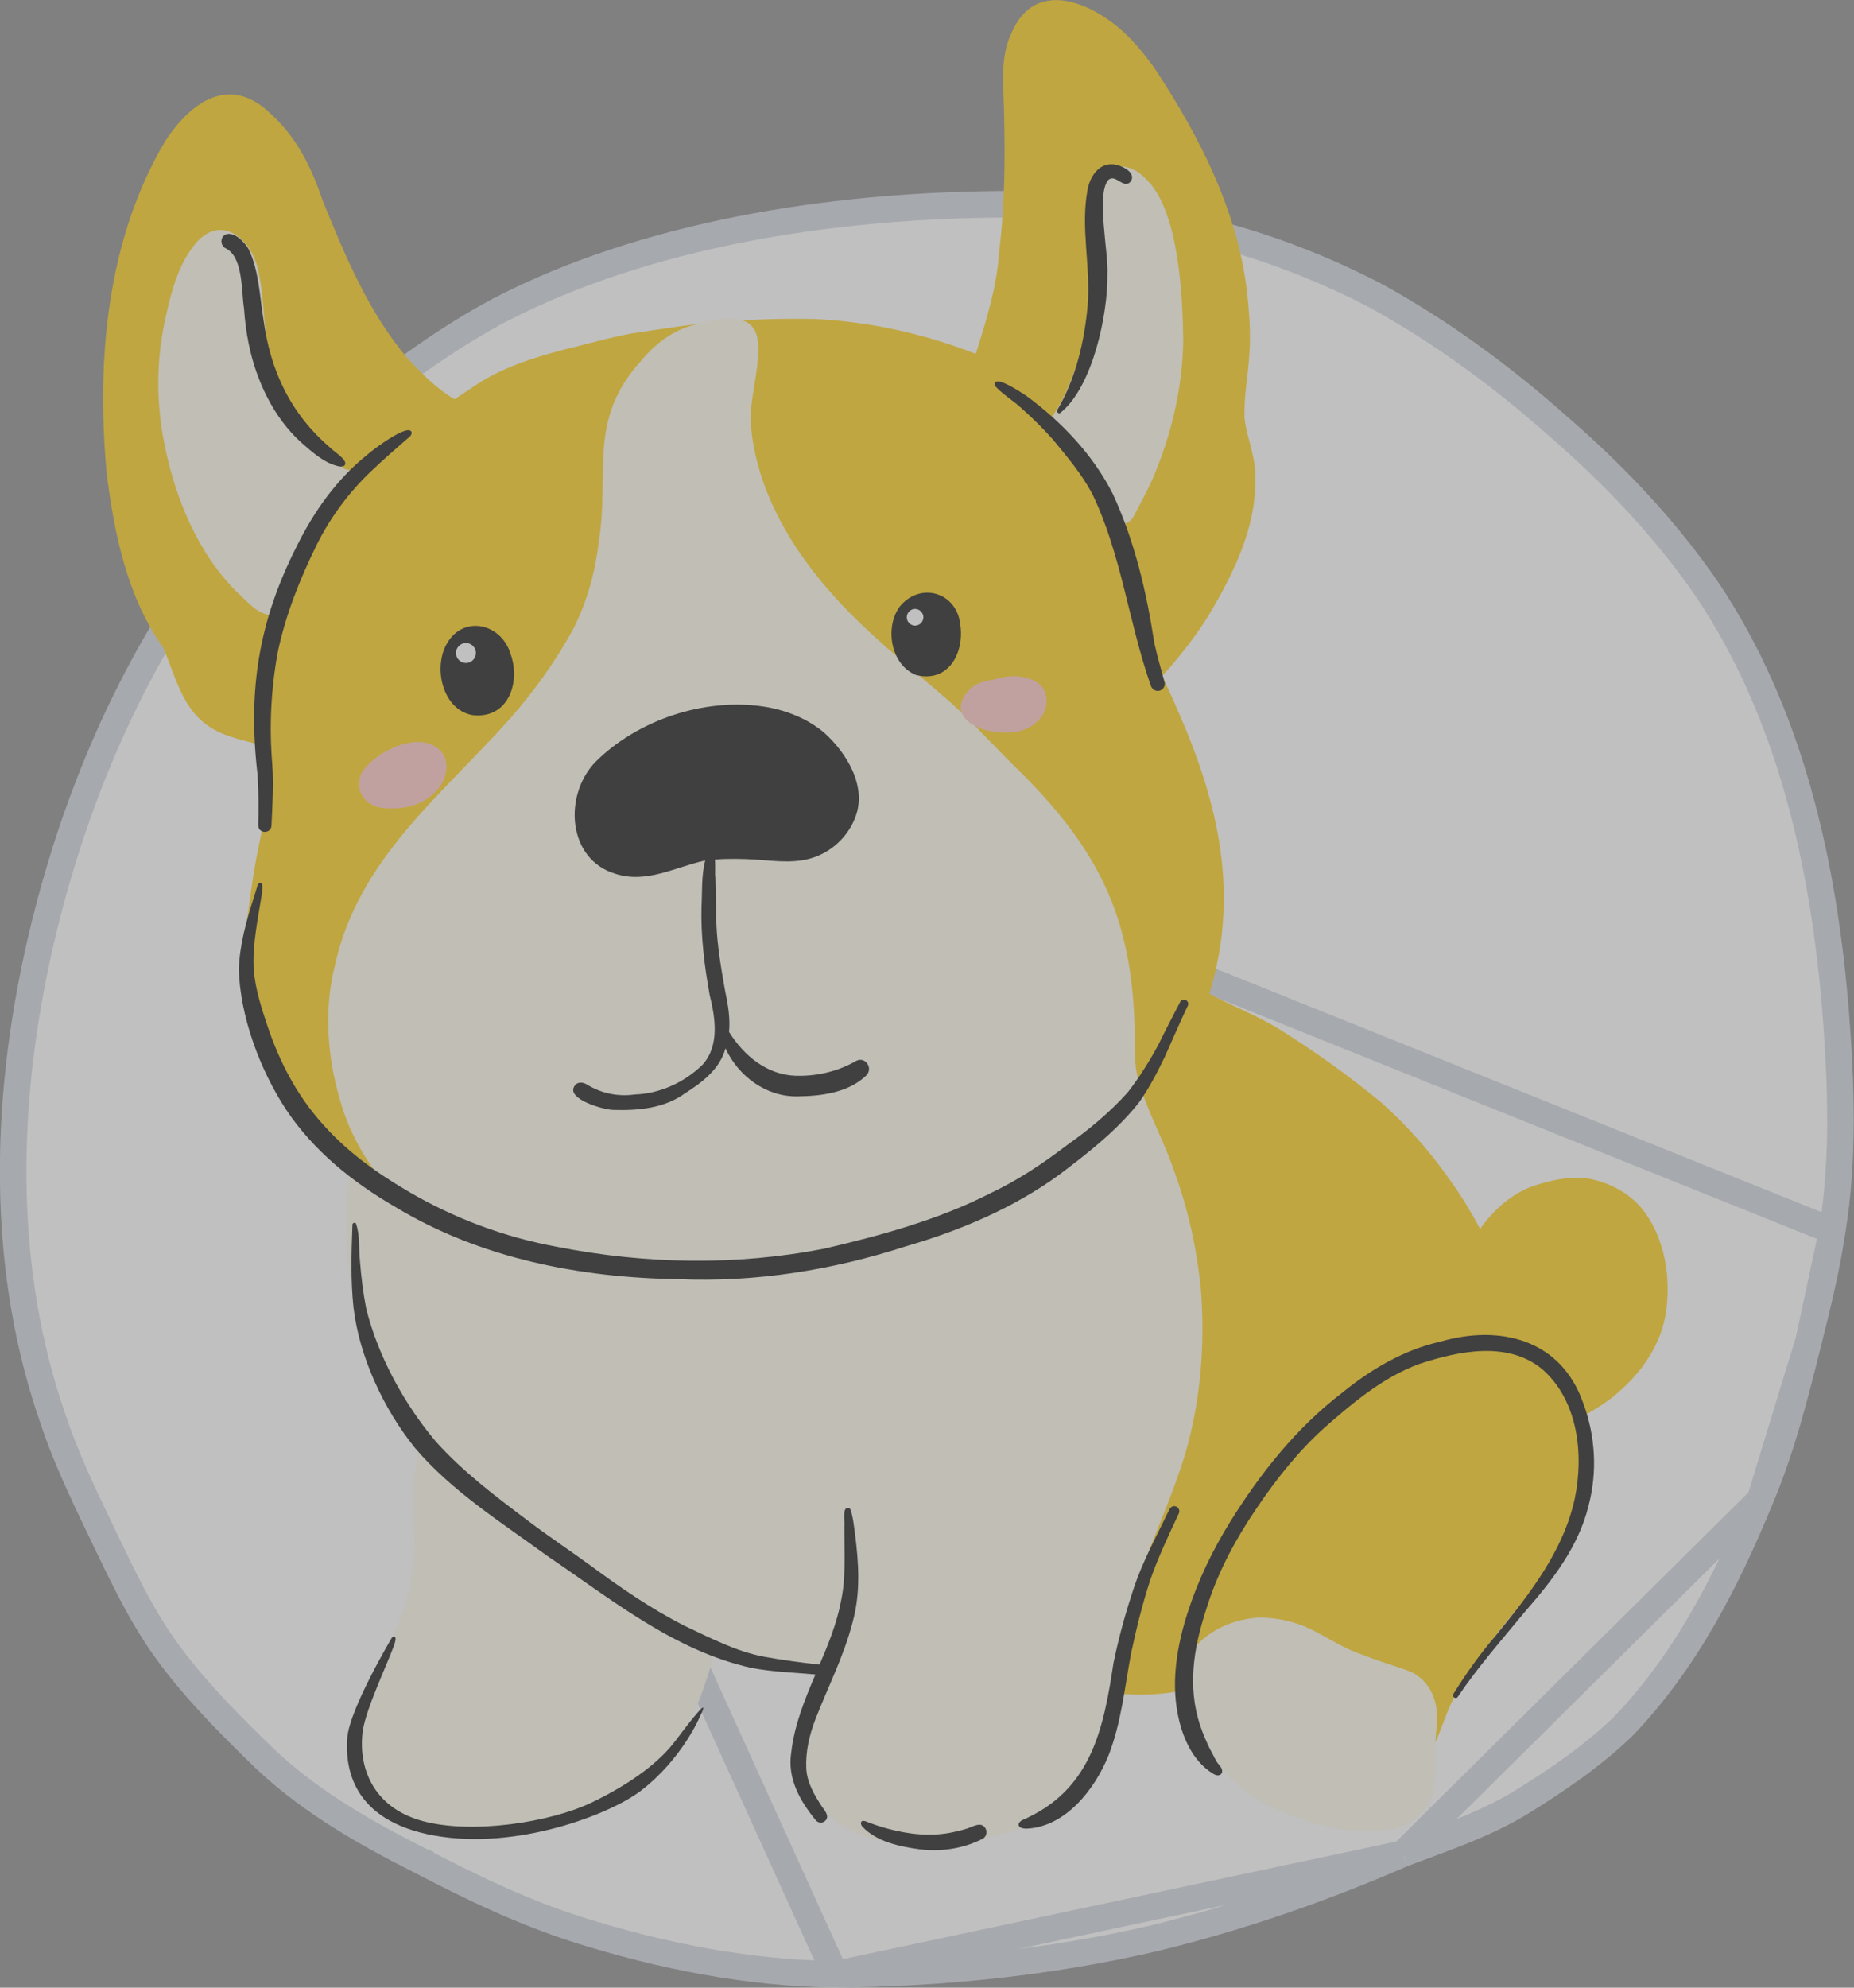 <svg width="70" height="75" viewBox="0 0 70 75" fill="none" xmlns="http://www.w3.org/2000/svg">
<rect x="0" y="0" width="70" height="75" fill="#808080" stroke="none"/>
<g opacity="0.5">
<path d="M69.805 38.131C70.019 40.917 70.124 43.742 69.673 46.513C69.463 47.924 69.125 49.315 68.775 50.698C68.266 52.754 67.746 54.813 66.918 56.768C65.624 59.915 64.019 63.039 61.618 65.515C60.421 66.665 59.08 67.574 57.674 68.445C56.267 69.303 54.689 69.824 53.154 70.407C50.092 71.74 46.922 72.839 43.665 73.628C39.694 74.545 35.61 74.961 31.534 74.996C28.2 74.949 24.885 74.3 21.714 73.302C19.6 72.633 17.603 71.678 15.649 70.656C13.371 69.513 11.145 68.223 9.342 66.416C7.788 64.897 6.257 63.319 5.145 61.45C4.601 60.545 4.139 59.593 3.68 58.641C2.899 57.009 2.083 55.388 1.516 53.667C-0.408 48.13 -0.349 42.107 0.828 36.418C1.943 31.079 3.983 25.903 7.127 21.391C8.806 18.986 10.869 16.857 13.154 15.003C14.864 13.608 16.671 12.306 18.625 11.261C24.252 8.347 31.238 7.282 37.549 7.212C39.729 7.193 41.893 7.445 44.023 7.896C46.871 8.413 49.618 9.388 52.175 10.717C54.717 12.112 57.056 13.837 59.212 15.757C61.338 17.599 63.296 19.67 64.882 21.982C68.08 26.758 69.347 32.501 69.805 38.131Z" fill="white"/>
<path d="M69.178 46.44L69.179 46.433C69.62 43.723 69.52 40.947 69.307 38.17C68.851 32.58 67.597 26.936 64.468 22.263C62.912 19.994 60.985 17.955 58.885 16.135L58.88 16.13L58.88 16.13C56.747 14.232 54.44 12.531 51.94 11.158C49.425 9.852 46.727 8.895 43.934 8.388L43.926 8.387L43.919 8.385C41.82 7.941 39.692 7.693 37.554 7.712C31.285 7.781 24.388 8.84 18.858 11.704C16.943 12.728 15.164 14.008 13.47 15.39L13.469 15.391C11.215 17.22 9.185 19.316 7.537 21.677L69.178 46.44ZM69.178 46.44C68.973 47.823 68.64 49.192 68.291 50.575L68.29 50.578M69.178 46.44L68.29 50.578M68.29 50.578C67.78 52.638 67.267 54.66 66.457 56.573L66.456 56.578M68.29 50.578L66.456 56.578M66.456 56.578C65.171 59.702 63.597 62.754 61.265 65.16C60.108 66.27 58.806 67.156 57.412 68.019C56.279 68.71 55.035 69.172 53.744 69.652C53.49 69.747 53.234 69.842 52.977 69.939L52.966 69.944M66.456 56.578L52.966 69.944M52.966 69.944L52.955 69.948C49.917 71.271 46.774 72.361 43.55 73.142C39.622 74.049 35.578 74.461 31.535 74.496M52.966 69.944L31.535 74.496M31.535 74.496C28.262 74.45 24.999 73.812 21.865 72.825C19.793 72.17 17.827 71.23 15.88 70.213L15.88 70.212L15.873 70.209C13.608 69.073 11.441 67.811 9.696 66.063L9.696 66.063L9.691 66.059C8.138 64.54 6.65 63.002 5.575 61.195L5.574 61.193C5.043 60.31 4.59 59.378 4.131 58.424C4.037 58.227 3.942 58.031 3.848 57.835C3.155 56.397 2.479 54.992 1.991 53.51L1.991 53.51L1.988 53.503C0.102 48.074 0.153 42.147 1.318 36.52C2.421 31.236 4.438 26.125 7.537 21.677L31.535 74.496Z" stroke="#001D4C" stroke-opacity="0.2"/>
<path d="M62.111 45.759C62.869 46.808 63.079 48.203 62.908 49.466C62.741 50.702 61.998 51.774 61.062 52.567C60.84 52.781 60.207 53.224 59.539 53.546C59.612 53.745 59.671 53.943 59.71 54.067C60.607 56.515 58.944 58.8 57.401 60.564C56.453 61.672 55.556 62.837 54.864 64.12C54.53 64.769 54.374 65.503 53.978 66.121C52.968 67.687 50.947 67.551 49.443 66.832C48.367 66.335 47.388 65.635 46.478 64.877C46.02 64.477 45.612 63.98 45.076 63.684C44.116 63.937 43.113 64.007 42.119 63.886C41.167 63.739 40.195 63.727 39.255 63.517C38.458 63.307 37.642 63.206 36.834 63.035C35.991 62.775 35.151 62.484 34.265 62.414C32.268 62.13 30.189 62.118 28.258 61.516C27.092 61.174 26.02 60.607 24.967 60.008C23.696 59.325 22.503 58.544 21.477 57.522C20.036 56.231 18.248 55.361 17.001 53.849C15.889 52.691 15.132 51.265 14.424 49.839C14.098 49.124 13.814 48.382 13.62 47.62C13.406 46.781 13.437 45.814 13.399 44.994C13.375 44.667 13.329 44.345 13.251 44.026C11.533 42.791 10.321 40.824 9.579 38.866C9.085 37.568 9.097 36.165 9.318 34.809C9.447 33.814 9.587 32.749 9.796 31.794C9.987 30.958 10.018 30.099 9.952 29.244C9.929 28.93 9.894 28.615 9.831 28.304C9.824 28.258 9.808 28.188 9.789 28.11C9.466 27.989 9.12 27.939 8.794 27.822C7.018 27.298 6.789 25.965 6.175 24.457C4.799 22.526 4.317 20.16 4.026 17.848C3.637 13.6 4.026 9.046 6.241 5.32C7.255 3.777 8.732 2.79 10.282 4.352C11.211 5.203 11.778 6.361 12.171 7.538C13.014 9.613 13.9 11.758 15.353 13.48C15.917 14.094 16.472 14.657 17.16 15.065C17.385 14.918 17.615 14.77 17.84 14.614C18.885 13.888 20.105 13.503 21.326 13.184C22.173 12.982 23.012 12.734 23.871 12.578C25.025 12.407 26.179 12.221 27.341 12.116C28.487 12.054 29.641 12.011 30.788 12.038C32.859 12.139 34.91 12.598 36.842 13.352C37.238 12.089 37.642 10.822 37.724 9.493C37.945 7.702 37.953 5.902 37.906 4.099C37.883 3.147 37.763 2.145 38.186 1.255C39.01 -0.688 40.906 -0.047 42.204 1.018C42.729 1.457 43.164 1.986 43.564 2.533C45.332 5.199 46.852 8.18 47.123 11.413C47.186 12.046 47.217 12.687 47.174 13.324C47.127 14.152 46.953 14.972 46.991 15.803C47.081 16.553 47.423 17.261 47.392 18.03C47.442 19.895 46.576 21.632 45.647 23.198C45.188 23.944 44.648 24.636 44.081 25.285C44.019 25.347 43.949 25.425 43.875 25.51C44.174 26.113 44.466 26.808 44.501 26.882C46.024 30.36 46.805 33.768 45.659 37.498C46.529 37.96 47.454 38.314 48.297 38.831C49.634 39.666 50.92 40.587 52.136 41.586C53.096 42.441 53.959 43.408 54.697 44.458C55.132 45.064 55.536 45.705 55.882 46.373C56.36 45.689 57.001 45.106 57.775 44.792C58.509 44.535 59.325 44.345 60.102 44.496C60.891 44.671 61.641 45.099 62.111 45.759Z" fill="#FFCC00"/>
<path d="M13.317 18.224C13.449 18.007 13.282 17.707 13.029 17.704C11.732 16.623 10.488 15.275 10.166 13.557C9.948 12.427 9.995 11.265 9.738 10.142C9.486 9.081 8.448 8.102 7.477 9.081C6.766 9.862 6.482 10.934 6.26 11.945C5.887 13.561 5.887 15.244 6.229 16.864C6.649 18.885 7.512 20.96 9.023 22.417C9.342 22.697 9.637 23.074 10.061 23.183C10.333 23.214 10.508 22.969 10.601 22.744C10.733 22.475 10.857 22.203 10.978 21.935C11.331 21.177 11.634 20.416 12.089 19.705C12.353 19.316 12.68 18.966 12.991 18.609C13.095 18.492 13.232 18.364 13.317 18.224ZM39.814 16.083C39.869 16.32 40.098 16.464 40.242 16.651C40.533 16.977 40.778 17.346 41.035 17.7C41.295 18.088 41.528 18.496 41.738 18.916C41.909 19.207 41.986 19.67 42.367 19.751C42.624 19.79 42.779 19.561 42.869 19.355C43.086 18.943 43.312 18.531 43.502 18.104C44.221 16.448 44.652 14.642 44.675 12.831C44.652 11.168 44.512 7.884 43.242 6.73C42.907 6.376 42.367 6.124 41.913 6.404C41.159 6.987 41.314 8.246 41.287 9.1C41.283 9.948 41.256 10.795 41.143 11.63C40.968 12.827 40.665 13.969 40.117 15.069C40.005 15.294 39.83 15.566 39.674 15.796C39.577 15.92 39.655 16.11 39.814 16.083ZM15.637 53.76C15.633 53.752 15.629 53.748 15.625 53.741C15.621 53.733 15.614 53.725 15.606 53.713C15.617 53.733 15.625 53.745 15.637 53.76ZM45.348 48.72C45.196 47.162 44.866 45.619 44.318 44.15C43.91 42.938 43.242 41.819 42.935 40.572C42.806 39.958 42.857 39.328 42.837 38.703C42.806 37.653 42.702 36.6 42.457 35.582C41.816 32.765 40.195 30.741 38.171 28.778C37.397 28.009 36.667 27.201 35.851 26.47C34.269 25.094 32.602 23.804 31.231 22.203C29.758 20.501 28.58 18.407 28.359 16.138C28.258 15.038 28.716 13.965 28.615 12.87C28.476 11.642 27.015 12.03 26.198 12.26C25.41 12.462 24.737 12.971 24.224 13.592C22.165 15.85 23.032 17.77 22.608 20.439C22.476 21.574 22.177 22.662 21.668 23.688C21.007 24.912 20.187 26.054 19.27 27.099C16.67 30.026 13.542 32.38 12.645 36.422C12.225 38.092 12.353 39.853 12.835 41.496C13.123 42.553 13.647 43.54 14.319 44.411C14.036 44.372 13.721 44.345 13.507 44.387C13.476 44.294 13.437 44.232 13.387 44.22C13.146 44.205 13.173 44.582 13.146 44.757C12.983 46.225 13.037 47.737 13.457 49.159C13.947 50.78 14.704 52.326 15.625 53.741C15.722 53.892 15.827 54.04 15.94 54.184C15.808 54.778 15.676 55.377 15.629 55.987C15.551 56.904 15.695 57.821 15.645 58.738C15.544 59.787 15.275 60.836 14.801 61.78C14.129 63.125 13.107 64.516 13.329 66.097C13.643 67.831 15.551 69.016 17.199 69.225C18.547 69.455 19.919 69.21 21.221 68.864C22.857 68.433 24.294 67.796 25.27 66.311C26.14 65.048 26.657 63.607 27.042 62.13C28.122 62.868 29.509 63.008 30.791 63.094C30.896 63.094 31.017 63.098 31.149 63.102C31.118 63.179 31.087 63.253 31.052 63.331C30.516 64.788 29.941 66.494 30.791 67.943C31.611 69.124 33.131 69.583 34.514 69.602C35.334 69.606 36.154 69.521 36.966 69.389C37.603 69.284 38.248 69.144 38.823 68.849C39.216 68.666 39.562 68.409 39.888 68.126C40.739 67.407 41.501 66.529 41.804 65.437C42.383 63.506 42.352 61.434 43.001 59.515C43.572 57.937 44.283 56.414 44.765 54.805C45.332 52.839 45.495 50.756 45.348 48.72ZM53.15 63.035C52.606 62.837 52.055 62.682 51.514 62.464C50.78 62.231 50.143 61.796 49.459 61.458C48.845 61.17 48.157 61.026 47.477 61.038C46.307 61.12 45.021 61.78 44.695 62.981C44.629 63.125 44.462 64.528 44.846 64.131C44.913 63.898 44.955 63.649 45.048 63.42C44.913 64.706 45.616 66.245 46.51 67.15C47.225 67.803 48.079 68.297 49.024 68.592C49.688 68.833 50.376 69.016 51.079 69.07C52.346 69.191 53.683 69.012 54.114 67.621C54.273 66.855 54.137 66.059 54.231 65.281C54.374 64.399 54.091 63.385 53.15 63.035Z" fill="#FFFBEA"/>
<path d="M16.149 28.048C15.345 27.803 14.063 28.471 13.651 29.171C13.328 29.901 13.868 30.5 14.618 30.5C15.229 30.538 15.881 30.395 16.34 29.971C17.004 29.416 17.113 28.328 16.149 28.048ZM39.006 25.666C38.543 25.456 38.007 25.487 37.533 25.639C37.199 25.681 36.857 25.774 36.604 26.012C35.738 26.936 36.744 27.55 37.669 27.628C38.174 27.686 38.745 27.609 39.13 27.251C39.647 26.835 39.678 25.945 39.006 25.666Z" fill="#FFC2BF"/>
<path d="M16.888 24.259C16.344 25.153 16.686 26.75 17.813 26.979C19.185 27.162 19.686 25.744 19.262 24.632C18.905 23.532 17.518 23.202 16.888 24.259ZM36.259 23.583C36.135 22.343 34.748 21.939 33.97 22.887C33.391 23.68 33.632 25.091 34.588 25.471C35.797 25.775 36.414 24.652 36.259 23.583Z" fill="black"/>
<path d="M32.346 40.02C31.646 40.428 30.834 40.618 30.026 40.591C28.942 40.548 28.083 39.826 27.527 38.94C27.574 38.427 27.488 37.902 27.38 37.401C27.251 36.682 27.127 35.955 27.069 35.225C27.022 34.525 27.03 33.806 27.01 33.107C26.987 33.018 27.014 32.687 26.995 32.431C27.504 32.392 28.013 32.404 28.518 32.431C29.315 32.489 30.146 32.614 30.904 32.283C31.526 32.015 32.023 31.51 32.276 30.881C32.761 29.707 31.988 28.436 31.129 27.655C30.477 27.104 29.657 26.785 28.813 26.657C26.595 26.33 24.1 27.154 22.503 28.728C21.271 29.971 21.399 32.431 23.253 32.975C24.411 33.34 25.475 32.726 26.595 32.474C26.606 32.474 26.614 32.47 26.626 32.47C26.478 33.029 26.517 33.647 26.486 34.222C26.459 35.334 26.595 36.441 26.793 37.533C27.003 38.388 27.181 39.441 26.529 40.171C25.845 40.84 24.92 41.267 23.96 41.298C23.327 41.384 22.72 41.26 22.169 40.929C22.017 40.824 21.788 40.805 21.683 40.991C21.38 41.481 22.833 41.889 23.179 41.881C24.111 41.908 25.099 41.815 25.872 41.248C26.521 40.836 27.181 40.335 27.391 39.557C27.881 40.611 28.934 41.399 30.134 41.368C31.024 41.357 32.039 41.224 32.703 40.583C32.979 40.315 32.68 39.868 32.346 40.02Z" fill="black"/>
<path d="M17.592 24.263C17.386 24.263 17.215 24.434 17.215 24.64C17.215 24.846 17.386 25.017 17.592 25.017C17.798 25.017 17.969 24.846 17.969 24.64C17.969 24.434 17.798 24.263 17.592 24.263ZM34.549 22.977C34.379 22.977 34.235 23.121 34.235 23.292C34.235 23.462 34.379 23.606 34.549 23.606C34.72 23.606 34.864 23.462 34.864 23.292C34.864 23.121 34.72 22.977 34.549 22.977Z" fill="white"/>
<path d="M25.624 48.266C28.542 48.39 31.456 47.92 34.231 47.018C36.251 46.431 38.241 45.592 39.954 44.353C41.042 43.536 42.13 42.693 42.985 41.625C43.374 41.089 43.677 40.494 43.968 39.899C44.26 39.247 44.544 38.586 44.85 37.941C44.889 37.863 44.843 37.766 44.765 37.731C44.695 37.7 44.602 37.727 44.563 37.797C44.279 38.341 43.996 38.885 43.727 39.437C43.386 40.063 43.013 40.661 42.573 41.224C41.897 41.974 41.116 42.627 40.289 43.206C39.375 43.906 38.416 44.543 37.374 45.033C35.447 46.02 33.244 46.622 31.122 47.115C27.796 47.764 24.38 47.702 21.05 47.049C19.029 46.68 17.133 45.969 15.353 44.92C14.149 44.209 13.041 43.408 12.097 42.316C11.192 41.287 10.554 40.055 10.115 38.761C9.878 38.05 9.637 37.327 9.579 36.573C9.529 35.645 9.731 34.716 9.878 33.783C9.886 33.678 9.987 33.274 9.797 33.317C9.738 33.34 9.719 33.426 9.703 33.48C9.661 33.616 9.618 33.752 9.575 33.892C9.295 34.758 9.051 35.656 9.016 36.569C9.066 38.357 9.816 40.366 10.795 41.858C11.837 43.424 13.317 44.613 14.938 45.549C18.143 47.484 21.913 48.215 25.624 48.266ZM9.396 13.002C9.676 14.354 10.321 15.749 11.374 16.697C11.794 17.066 12.26 17.49 12.82 17.603C12.886 17.607 12.967 17.607 13.014 17.556C13.158 17.362 12.598 17.039 12.47 16.895C10.966 15.605 10.205 13.989 9.944 12.034C9.801 11.152 9.777 10.216 9.385 9.396C9.225 9.132 8.872 8.747 8.534 8.84C8.301 8.93 8.305 9.283 8.534 9.376C9.187 9.714 9.109 10.993 9.214 11.646C9.245 12.104 9.303 12.555 9.396 13.002ZM9.723 29.217C9.766 29.858 9.766 30.5 9.75 31.141C9.758 31.479 10.247 31.463 10.251 31.141C10.286 30.364 10.337 29.583 10.278 28.805C10.162 27.41 10.232 26 10.484 24.624C10.78 23.202 11.324 21.846 11.965 20.544C12.474 19.518 13.197 18.547 14.036 17.758C14.452 17.362 14.875 16.993 15.311 16.612C15.384 16.538 15.536 16.46 15.544 16.336C15.497 15.897 14.044 16.989 13.861 17.164C12.711 18.081 11.845 19.308 11.199 20.622C9.758 23.459 9.354 26.066 9.723 29.217ZM39.908 15.485C39.881 15.582 40.02 15.633 40.067 15.551C41.256 14.572 41.831 11.863 41.812 10.363C41.862 9.532 41.373 7.317 41.851 6.785C42.13 6.548 42.434 7.173 42.694 6.843C42.927 6.485 42.267 6.194 41.983 6.198C41.462 6.178 41.144 6.695 41.062 7.158C40.79 8.611 41.186 10.041 41.066 11.518C40.949 12.858 40.615 14.307 39.908 15.485ZM39.741 16.569C40.281 17.222 40.837 17.878 41.237 18.628C42.344 20.921 42.612 23.494 43.452 25.875C43.494 26.015 43.642 26.101 43.782 26.062C43.922 26.023 44.011 25.872 43.968 25.732C43.833 25.246 43.693 24.76 43.584 24.267C43.288 22.332 42.838 20.408 42.01 18.625C41.26 17.148 40.071 15.905 38.742 14.929C38.602 14.84 37.436 14.047 37.569 14.564C37.872 14.894 38.276 15.127 38.602 15.434C39.002 15.792 39.383 16.169 39.741 16.569ZM44.408 56.845C44.306 56.803 44.202 56.853 44.155 56.947C44.035 57.187 43.918 57.428 43.801 57.669C43.397 58.481 42.993 59.294 42.729 60.164C42.453 61.011 42.22 61.878 42.041 62.752C41.676 65.157 41.237 67.419 38.816 68.577C38.699 68.647 38.517 68.674 38.462 68.814C38.427 68.965 38.629 68.996 38.734 69C40.219 68.954 41.342 67.512 41.855 66.234C42.336 65.006 42.461 63.684 42.702 62.402C42.904 61.45 43.137 60.502 43.444 59.573C43.743 58.726 44.132 57.91 44.513 57.094C44.555 57.001 44.501 56.884 44.408 56.845ZM59.772 52.932C58.933 50.539 56.64 49.968 54.379 50.624C52.999 50.935 51.763 51.666 50.675 52.552C48.95 53.869 47.582 55.594 46.44 57.432C45.779 58.497 45.227 59.647 44.843 60.84C44.454 62.048 44.221 63.366 44.458 64.633C44.621 65.503 45.006 66.428 45.783 66.914C45.83 66.945 45.88 66.972 45.939 66.984C45.993 66.995 46.055 66.984 46.098 66.945C46.152 66.894 46.156 66.809 46.129 66.743C46.102 66.677 46.051 66.618 46.005 66.564C45.896 66.436 45.826 66.249 45.74 66.101C45.647 65.938 45.573 65.756 45.499 65.592C45.352 65.254 45.235 64.901 45.161 64.543C45.014 63.848 45.018 63.129 45.123 62.425C45.22 61.769 45.406 61.135 45.612 60.506C46.028 59.235 46.685 58.023 47.442 56.915C48.177 55.82 49.039 54.732 50.034 53.846C51.083 52.925 52.237 51.957 53.59 51.464C55.07 50.978 56.931 50.581 58.241 51.673C59.586 52.859 59.803 54.879 59.457 56.546C59.034 58.509 57.755 60.145 56.508 61.672C55.902 62.379 55.362 63.129 54.872 63.922C54.806 64.022 54.969 64.131 55.035 64.034C55.797 62.903 56.698 61.881 57.565 60.828C58.595 59.651 59.601 58.365 59.978 56.814C60.316 55.536 60.238 54.172 59.772 52.932ZM36.547 68.985C36.372 69.043 36.193 69.086 36.014 69.125C35.183 69.315 34.308 69.218 33.492 68.993C33.248 68.926 33.007 68.849 32.773 68.755C32.707 68.732 32.63 68.693 32.56 68.709C32.463 68.744 32.513 68.88 32.568 68.934C33.119 69.498 33.955 69.672 34.709 69.777C35.521 69.882 36.376 69.754 37.102 69.381C37.242 69.307 37.285 69.117 37.207 68.985C37.052 68.728 36.76 68.907 36.547 68.985ZM32.144 57.059C32.124 56.997 32.109 56.911 32.035 56.896C31.783 56.857 31.907 57.428 31.88 57.603C31.872 58.551 31.953 59.507 31.748 60.44C31.588 61.267 31.273 62.045 30.943 62.814C30.936 62.814 30.932 62.806 30.924 62.806C30.232 62.732 29.544 62.639 28.86 62.515C27.796 62.317 26.832 61.808 25.861 61.353C24.586 60.708 23.416 59.9 22.27 59.053C21.497 58.489 20.696 57.961 19.935 57.382C18.711 56.461 17.475 55.532 16.449 54.386C15.264 52.979 14.277 51.18 13.83 49.392C13.713 48.802 13.64 48.207 13.593 47.609C13.539 47.135 13.601 46.618 13.438 46.163C13.391 46.101 13.286 46.16 13.306 46.241C13.267 47.279 13.236 48.3 13.348 49.342C13.57 51.207 14.487 53.169 15.664 54.63C17.067 56.278 18.928 57.44 20.661 58.707C23.082 60.343 25.449 62.286 28.371 62.934C29.136 63.082 29.995 63.109 30.788 63.183C30.384 64.127 29.995 65.079 29.875 66.117C29.719 67.1 30.197 67.943 30.796 68.678C30.877 68.783 31.033 68.802 31.137 68.721C31.347 68.561 31.149 68.324 31.04 68.176C30.757 67.749 30.477 67.275 30.442 66.746C30.411 66.097 30.555 65.476 30.792 64.858C31.266 63.642 31.868 62.472 32.194 61.201C32.498 60.094 32.424 58.967 32.276 57.828C32.241 57.572 32.214 57.312 32.144 57.059ZM25.503 65.682C24.932 66.447 23.898 67.263 22.34 68.013C20.778 68.763 17.821 69.222 15.944 68.709C14.067 68.196 13.511 66.661 13.698 65.309C13.811 64.504 14.584 62.876 14.864 62.122C15.054 61.609 14.802 61.784 14.802 61.784C14.802 61.784 13.197 64.473 13.111 65.577C13.03 66.68 13.278 68.701 16.402 69.261C19.527 69.82 23.036 68.456 24.19 67.574C25.771 66.366 26.44 64.741 26.44 64.741C26.855 63.918 26.078 64.916 25.503 65.682Z" fill="black"/>
</g>
</svg>
